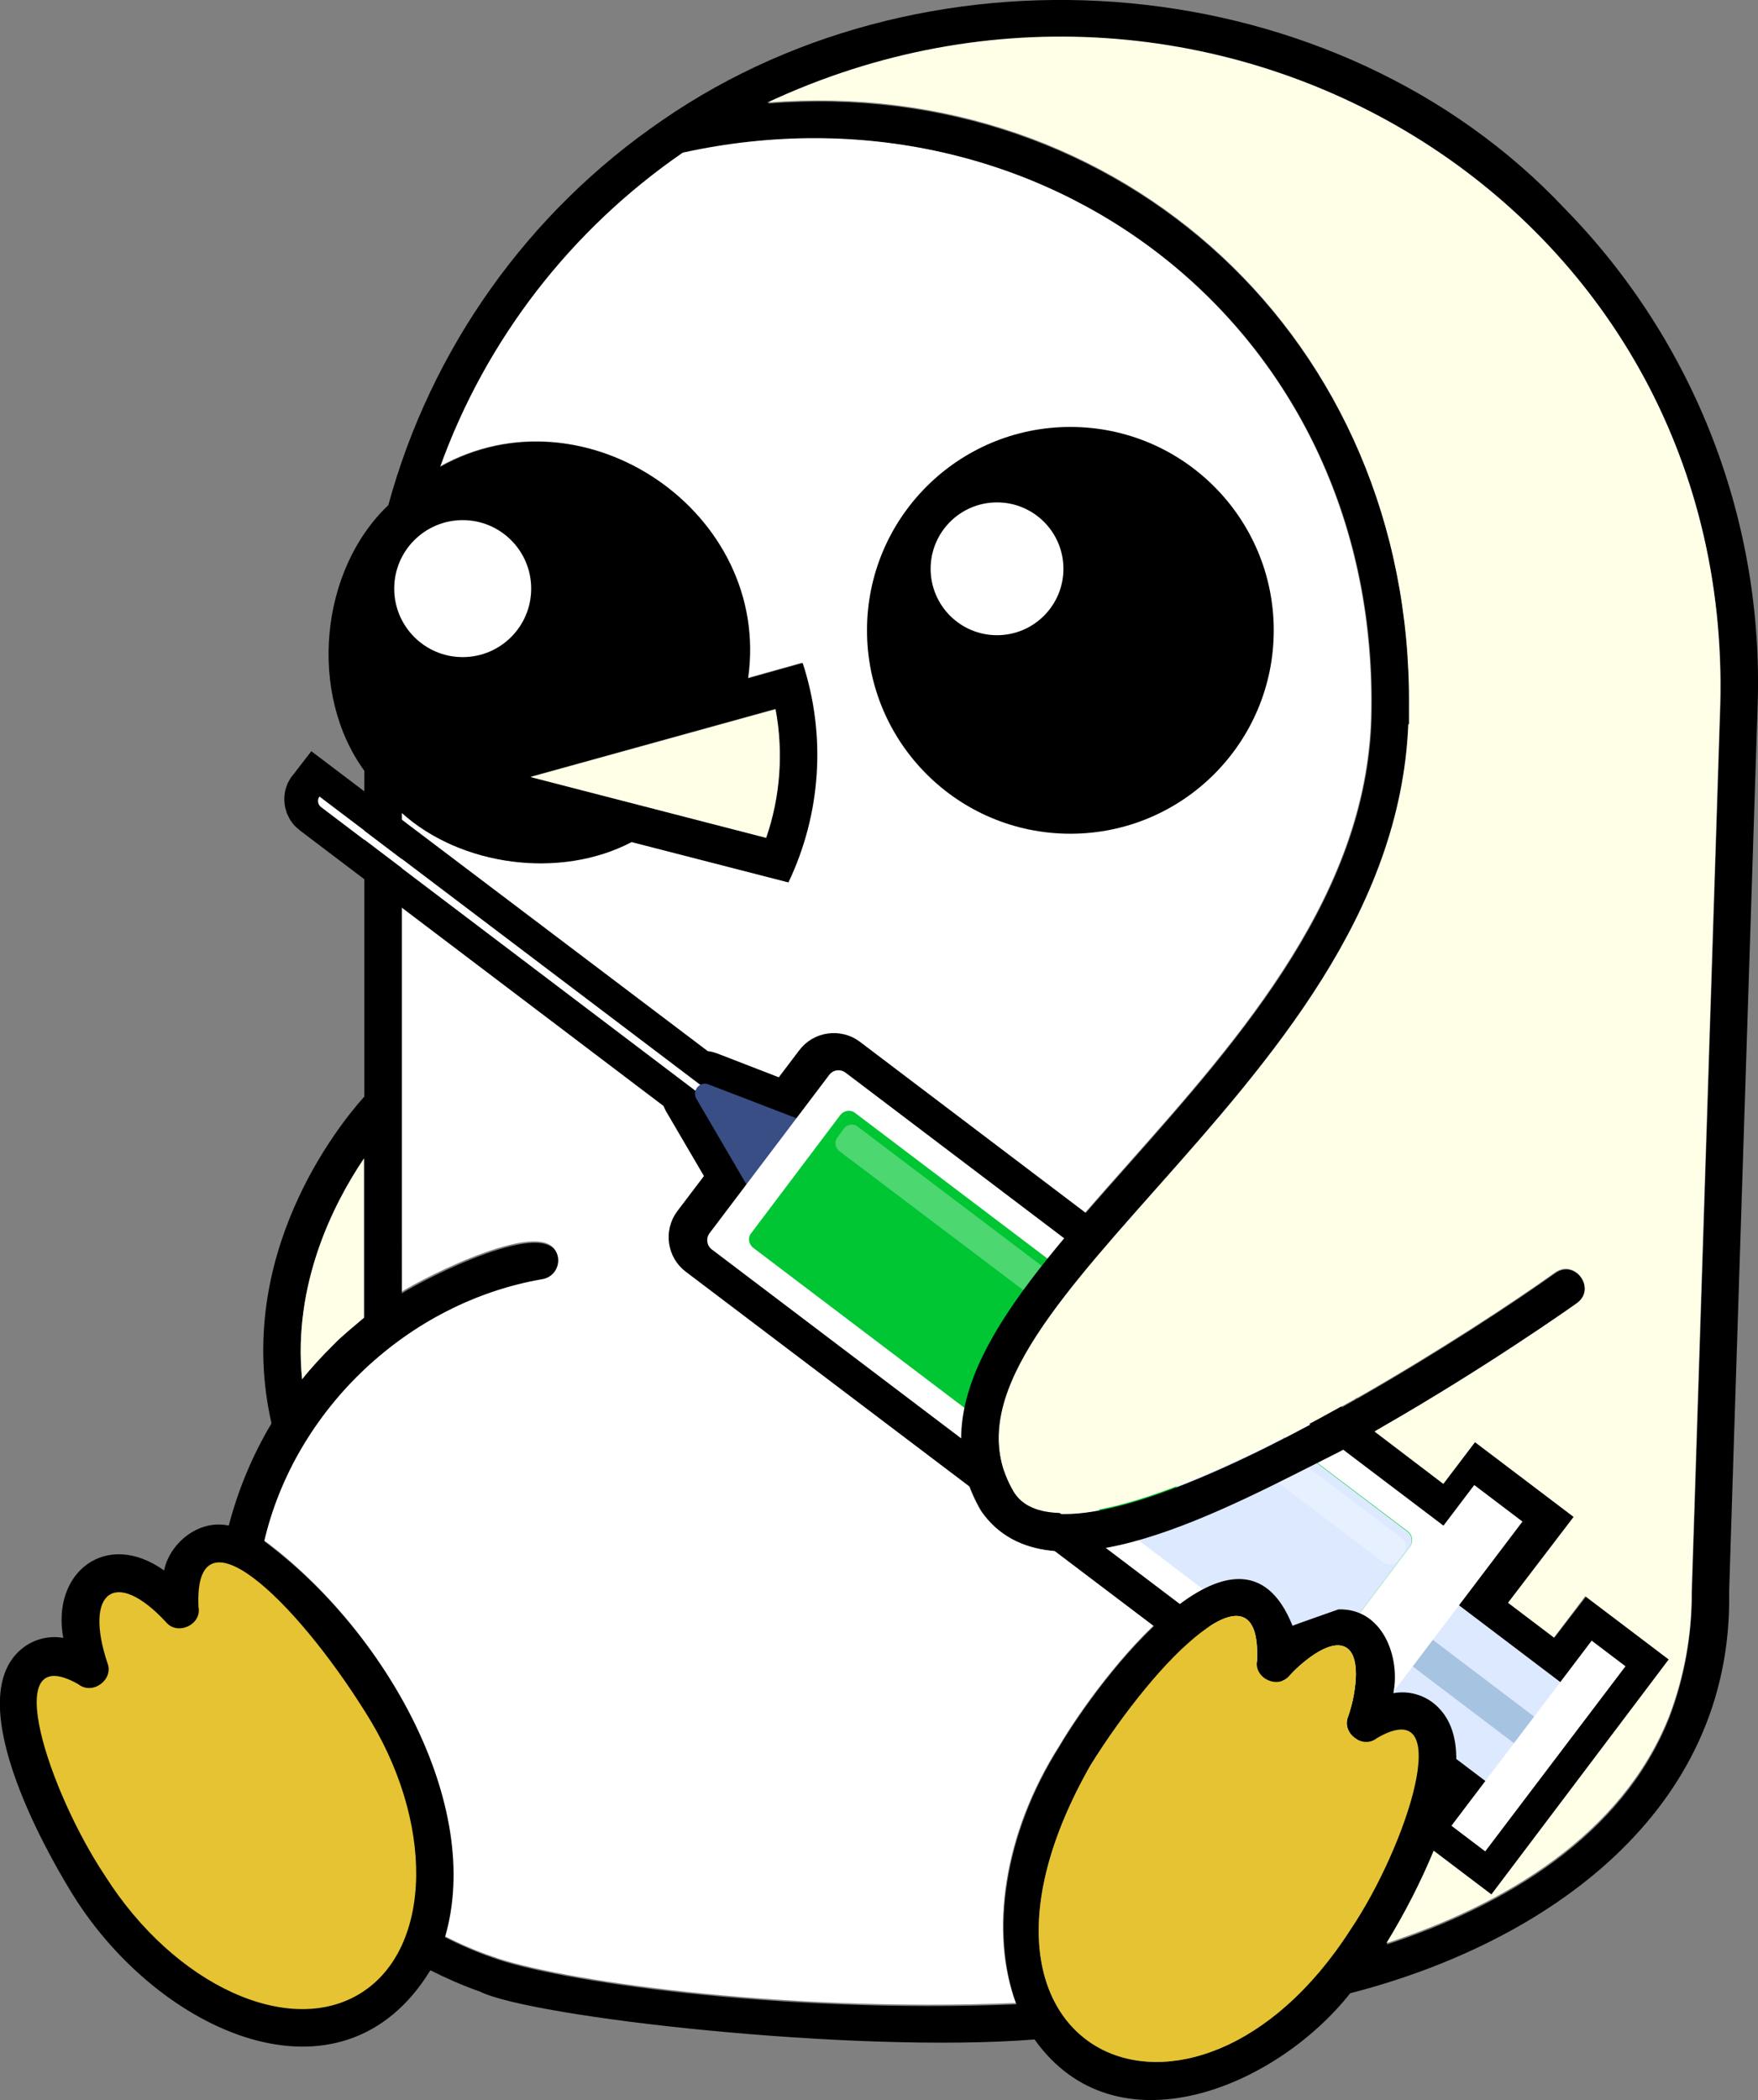 <?xml version="1.0" encoding="utf-8"?>
<!-- Generator: Adobe Illustrator 25.0.1, SVG Export Plug-In . SVG Version: 6.00 Build 0)  -->
<svg version="1.1" id="Layer_1" xmlns="http://www.w3.org/2000/svg" xmlns:xlink="http://www.w3.org/1999/xlink" x="0px" y="0px"
	 viewBox="0 0 505.7 604.1" style="enable-background:new 0 0 505.7 604.1;" xml:space="preserve">
<rect x="0" y="0" width="505.7" height="604.1" fill="#808080" stroke="none"/>
<style type="text/css">
	.penguin_vaccine_no_crown-st0{fill:#E5C333;}
	.penguin_vaccine_no_crown-st1{fill:#FFFFFF;}
	.penguin_vaccine_no_crown-st2{fill:#FFFFFF;stroke:#000000;stroke-width:18;stroke-miterlimit:10;}
	.penguin_vaccine_no_crown-st3{fill:#DCE9FF;}
	.penguin_vaccine_no_crown-st4{fill:#A6C3E2;}
	.penguin_vaccine_no_crown-st5{fill:#384E84;}
	.penguin_vaccine_no_crown-st6{fill:#00C633;}
	.penguin_vaccine_no_crown-st7{opacity:0.3;fill:#FFFFFF;enable-background:new    ;}
	.penguin_vaccine_no_crown-st8{fill:#FFFEE7;}
	.penguin_vaccine_no_crown-st9{fill:#C7D9EA;stroke:#000000;stroke-width:1.5;stroke-linecap:round;stroke-miterlimit:10;}
</style>
<g id="Layer_1_1_">
	<polygon class="penguin_vaccine_no_crown-st0" points="51.8,462.9 40.3,454 31.5,452.7 24.3,459.4 24.3,470.6 21.1,477.5 8.7,479.4 5.4,485.1 5.4,497.6 
		25.7,542.4 43.7,563.9 65.2,581.8 86.8,583.2 106.8,577.8 121.4,559.5 125.1,529.1 117.5,504.2 101.1,476.7 87,459.4 73.6,447.8 
		60.9,444.1 52.3,453.6 	"/>
	<path class="penguin_vaccine_no_crown-st1" d="M292.2,576.1c-69.1,2.8-133.1-6.9-150.6-13.4c-4.7-1.6-9.3-3.6-13.8-5.9c11.2-38.2-17.3-88.2-52-113.9
		c8.9-38.1,41.5-68.8,80.1-75.4c2.9-0.5,4.9-3.3,4.4-6.3c0,0,0,0,0,0c-2.2-12.3-38.5,6.3-44.9,10.4V233.7
		c16.9,15.3,45.5,19.2,66.1,8.4l45.1,11.6c9.4-19.7,10.9-42.3,4.1-63.1l-15.7,4.4c6.8-47.7-46.9-84.2-88.6-60.8
		c13.2-36.7,37.7-68.3,69.8-90.4c103.2-22.7,199.6,49.7,198.2,160c-0.2,52.4-37.5,94.4-70.4,131.5c-32.3,36.4-60.2,67.8-41.9,99.2
		c19.4,28.1,71.7-1.4,103.3-17.2c-3.3,16.9-7.8,33.6-13.4,49.9c-0.1,0.1-0.2,0.1-0.3,0.2c-15.3-38.4-55.9,15.8-67,34.7
		C288.6,527.3,284.6,555.7,292.2,576.1z"/>
	<circle cx="307.9" cy="181.3" r="58.5"/>
	<path class="penguin_vaccine_no_crown-st2" d="M448.8,483.6l-27.6-20.9L440,438l-14.1-10.7l-9.1,12L241.9,306.8c-1.5-1.1-3.7-0.8-4.8,0.7c0,0,0,0,0,0
		l-10,13.2l-24-9.3c-0.8-0.3-1.6-0.2-2.3,0.1L91.2,228.6c-0.7,0.9-0.5,2.3,0.4,3c0,0,0,0,0,0l107.7,81.6c-0.2,0.8-0.2,1.6,0.3,2.3
		l13.7,23.4l-11.3,14.9c-1.1,1.5-0.8,3.7,0.7,4.8L377.6,491l-10.3,13.6l14.1,10.7l18.3-24.1l27.6,20.9l-9.7,12.9l9.7,7.3l40.3-53.2
		l-9.7-7.3L448.8,483.6z"/>
	
		<rect x="344.2" y="335.1" transform="matrix(0.604 -0.797 0.797 0.604 -207.537 463.054)" class="penguin_vaccine_no_crown-st3" width="35.7" height="210.4"/>
	
		<rect x="353.4" y="331.4" transform="matrix(0.604 -0.797 0.797 0.604 -206.125 458.551)" class="penguin_vaccine_no_crown-st4" width="9.6" height="210.4"/>
	
		<rect x="409.1" y="495.9" transform="matrix(0.604 -0.797 0.797 0.604 -224.819 551.659)" class="penguin_vaccine_no_crown-st1" width="66.8" height="12.2"/>
	<path class="penguin_vaccine_no_crown-st1" d="M220.7,326.6L91.9,229.1c-0.7,0.9-0.5,2.3,0.4,3c0,0,0,0,0,0l128.3,97.2V326.6z"/>
	<path class="penguin_vaccine_no_crown-st5" d="M203.8,311.9c-1-0.4-2.1-0.2-2.9,0.5l0,0c-1,0.9-1.3,2.4-0.6,3.6l14.5,24.8l14.5-19.1L203.8,311.9z"/>
	<path class="penguin_vaccine_no_crown-st1" d="M204.1,354.7l34.4-45.5c1.1-1.5,3.2-1.8,4.7-0.7l175.7,133.1c1.5,1.1,1.8,3.2,0.7,4.7l-34.4,45.5
		c-1.1,1.5-3.2,1.8-4.7,0.7L204.8,359.4C203.3,358.3,203,356.2,204.1,354.7z"/>
	<path class="penguin_vaccine_no_crown-st6" d="M216.8,359l158.8,120.3c1.3,1.1,3.2,0.9,4.3-0.4l25.8-34.2c0.9-1.4,0.6-3.3-0.8-4.3L246.1,320.2
		c-1.3-1.1-3.2-0.9-4.3,0.4l-25.8,34.2C215,356.1,215.4,358,216.8,359z"/>
	<path class="penguin_vaccine_no_crown-st3" d="M327,442.6l48.5,36.8c1.3,1.1,3.2,0.9,4.3-0.4l25.8-34.2c0.9-1.4,0.6-3.3-0.8-4.3l-48.3-36.6L327,442.6z"/>
	<path class="penguin_vaccine_no_crown-st7" d="M240.8,327.3c-0.9,1.3-0.5,3,0.8,3.9L398,449.4c1.2,1,2.9,0.8,3.9-0.3l2.1-2.8c0.9-1.3,0.5-3-0.8-3.9
		L246.8,324.1c-1.2-1-2.9-0.8-3.9,0.3L240.8,327.3z"/>
	
		<rect x="354.6" y="461.5" transform="matrix(0.604 -0.797 0.797 0.604 -215.478 506.951)" class="penguin_vaccine_no_crown-st1" width="95.3" height="17.4"/>
	<path d="M450.2,60.1C384.6-9.7,268.7-19.4,190.5,34.6c-38.6,26.4-66.5,65.6-78.8,110.7c-19.7,18.7-23.1,54.1-6.9,76.4v17.2
		l10.8,8.2v-13.3c16.9,15.3,45.5,19.2,66.1,8.4l45.1,11.6c9.4-19.7,10.9-42.3,4.1-63.1l-15.7,4.4c6.8-47.7-46.9-84.2-88.6-60.8
		c13.2-36.7,37.7-68.3,69.8-90.4c103.2-22.7,199.6,49.7,198.2,160c-0.2,52.4-37.5,94.4-70.4,131.5c-32.3,36.4-60.2,67.8-41.9,99.2
		c19.4,28.1,71.7-1.4,103.3-17.2l12.3-6.9c29.6-17,53.7-34,55.8-35.5c5.7-4.1-0.5-12.9-6.3-8.8c-12.2,8.7-33.5,22.7-56.6,35.9
		c-0.4,0.2-0.8,0.4-1.1,0.6c-33.6,19.1-70.9,36.2-89.6,32.2c-4-0.9-6.8-2.7-8.5-5.7c-14.3-24.7,9.9-52,40.7-86.6
		c33.2-37.4,70.7-79.8,72.9-134h0.2c0-0.4,0-5,0-5.2c0.8-105.5-83-181.8-184.6-173.6c128-59.9,277.9,28.6,274.1,173.1
		c-8.2,255-8.2,255-8.2,255.2c0,12.2-2.1,24.3-6.4,35.7c-13.5,34.4-47.7,54.5-81.4,65.5c6.2-10.2,30-51.7,15.3-67.7
		c-3.4-3.8-8.5-5.5-13.4-4.6c2.1-10.2-3-24.5-15.8-24.1c0,0-13.1,4.6-13.2,4.7c-15.3-38.4-55.9,15.8-67,34.7
		c-16,25.3-20,53.7-12.4,74.2c-69.1,2.8-133.1-6.9-150.6-13.4c-4.7-1.6-9.3-3.6-13.8-5.9c11.2-38.2-17.3-88.2-52-113.9
		c8.9-38.1,41.5-68.8,80.1-75.4c2.9-0.5,4.9-3.3,4.4-6.3c0,0,0,0,0,0c-2.2-12.3-38.5,6.3-44.9,10.4V249.7l-10.8-8.2v73.9
		c-7.3,8.1-37.7,45.7-26.7,94c-5.5,9.2-9.6,19.1-12.3,29.4c-9-1.9-17.1,5.4-18.6,12.9c-16.7-11.9-32.5,0.6-29,19.4
		c-5-0.9-10.1,0.9-13.5,4.6c-15.9,17.2,13.1,64.2,16.4,69.5c24.6,39.4,77.1,63.3,102.7,21.5c4.6,2.3,9.3,4.4,14.2,6.1
		c14.7,7.4,107.6,17.9,159.6,13.8c23.4,32.9,69.3,13.9,90.8-13.3c56.1-14.4,110.2-52,109-115.5c0-1.5,8.2-255,8.2-255
		C507.4,149.7,487.4,98.1,450.2,60.1z M223,203.9c2.3,12.3,1.4,25.1-2.7,37l-67.7-17.5L223,203.9z M104.7,333.2v45.8
		c-3,2.6-6.2,5.1-9,8c-3.1,3.1-6.1,6.3-8.8,9.7C84.2,369.5,95.8,346.4,104.7,333.2L104.7,333.2z M103.9,573.2
		c-20.6,13-53.7-2.1-73.7-33.7c-16.2-24.3-30.7-68.1-7.7-55.1c4.1,3.3,10.3-1.3,8.4-6.1c-6.8-20.4,2.2-27.5,16.8-11.8
		c3.3,4.1,10.4,0.8,9.4-4.3c-1.4-29.8,27.4-2.6,47.9,30.1C125.1,523.8,124.5,560.2,103.9,573.2L103.9,573.2z M313.7,507.7
		c19.2-30.8,49.2-60.7,47.9-30.1c-0.9,5.2,6.1,8.4,9.4,4.3c2.2-2.5,11.3-11.1,16.3-8c4.7,3,2.3,14.8,0.5,19.8
		c-2,4.9,4.3,9.5,8.3,6.2c22.9-13.4,8.6,30.9-7.7,55.1C343.1,625.7,266.3,591,313.7,507.7L313.7,507.7z"/>
	<circle class="penguin_vaccine_no_crown-st1" cx="286.8" cy="163.6" r="19.1"/>
	<circle class="penguin_vaccine_no_crown-st1" cx="133.1" cy="169.3" r="19.7"/>
	<path class="penguin_vaccine_no_crown-st0" d="M388.5,555c-45.4,70.7-122.2,36-74.8-47.3c19.2-30.8,49.2-60.7,47.9-30.1c-0.9,5.2,6.1,8.4,9.4,4.3
		c2.2-2.5,11.3-11.1,16.3-8c4.7,3,2.3,14.8,0.5,19.8c-2,4.9,4.3,9.5,8.3,6.2C419.1,486.6,404.8,530.8,388.5,555z"/>
	<g id="color">
		<path class="penguin_vaccine_no_crown-st8" d="M220.7,29.5c101.6-8.2,185.4,68,184.6,173.6c0,0.2,0,4.8,0,5.2h-0.2c-2.2,54.3-39.7,96.6-72.9,134
			c-30.7,34.6-55,62-40.7,86.6c1.7,2.9,4.5,4.8,8.5,5.7c18,3.9,53.1-11.8,85.7-30v-0.1l0.1,0.1c1.3-0.7,2.5-1.4,3.8-2.1
			c0.3-0.3,0.7-0.5,1.1-0.6c23.1-13.2,44.4-27.2,56.6-35.9c5.8-4.1,12,4.7,6.3,8.8c-2.1,1.5-26.2,18.5-55.8,35.5l-2.4,1.4l19.8,15.1
			l9.1-12l28.4,21.5L433.8,461l13.2,10l9-11.9l24,18.2L429,544.9l-16.6-12.6c-3.8,9.2-8.4,18.1-13.6,26.6
			c33.7-11,67.9-31.1,81.4-65.5c4.3-11.4,6.5-23.5,6.4-35.7c0-0.1,0-0.2,8.2-255.2C498.6,58.1,348.7-30.4,220.7,29.5z"/>
		<g id="color-2">
			<path class="penguin_vaccine_no_crown-st8" d="M104.7,333.2v45.8c-3,2.6-6.2,5.1-9,8c-3.1,3.1-6.1,6.3-8.8,9.7C84.2,369.5,95.8,346.4,104.7,333.2z"/>
		</g>
		<g id="color-3">
			<path class="penguin_vaccine_no_crown-st8" d="M152.6,223.5l70.5-19.5c2.3,12.3,1.4,25.1-2.7,37L152.6,223.5z"/>
		</g>
	</g>
	<path class="penguin_vaccine_no_crown-st9" d="M342.2,205.3"/>
	<path class="penguin_vaccine_no_crown-st9" d="M503.4,164.1"/>
</g>
</svg>
